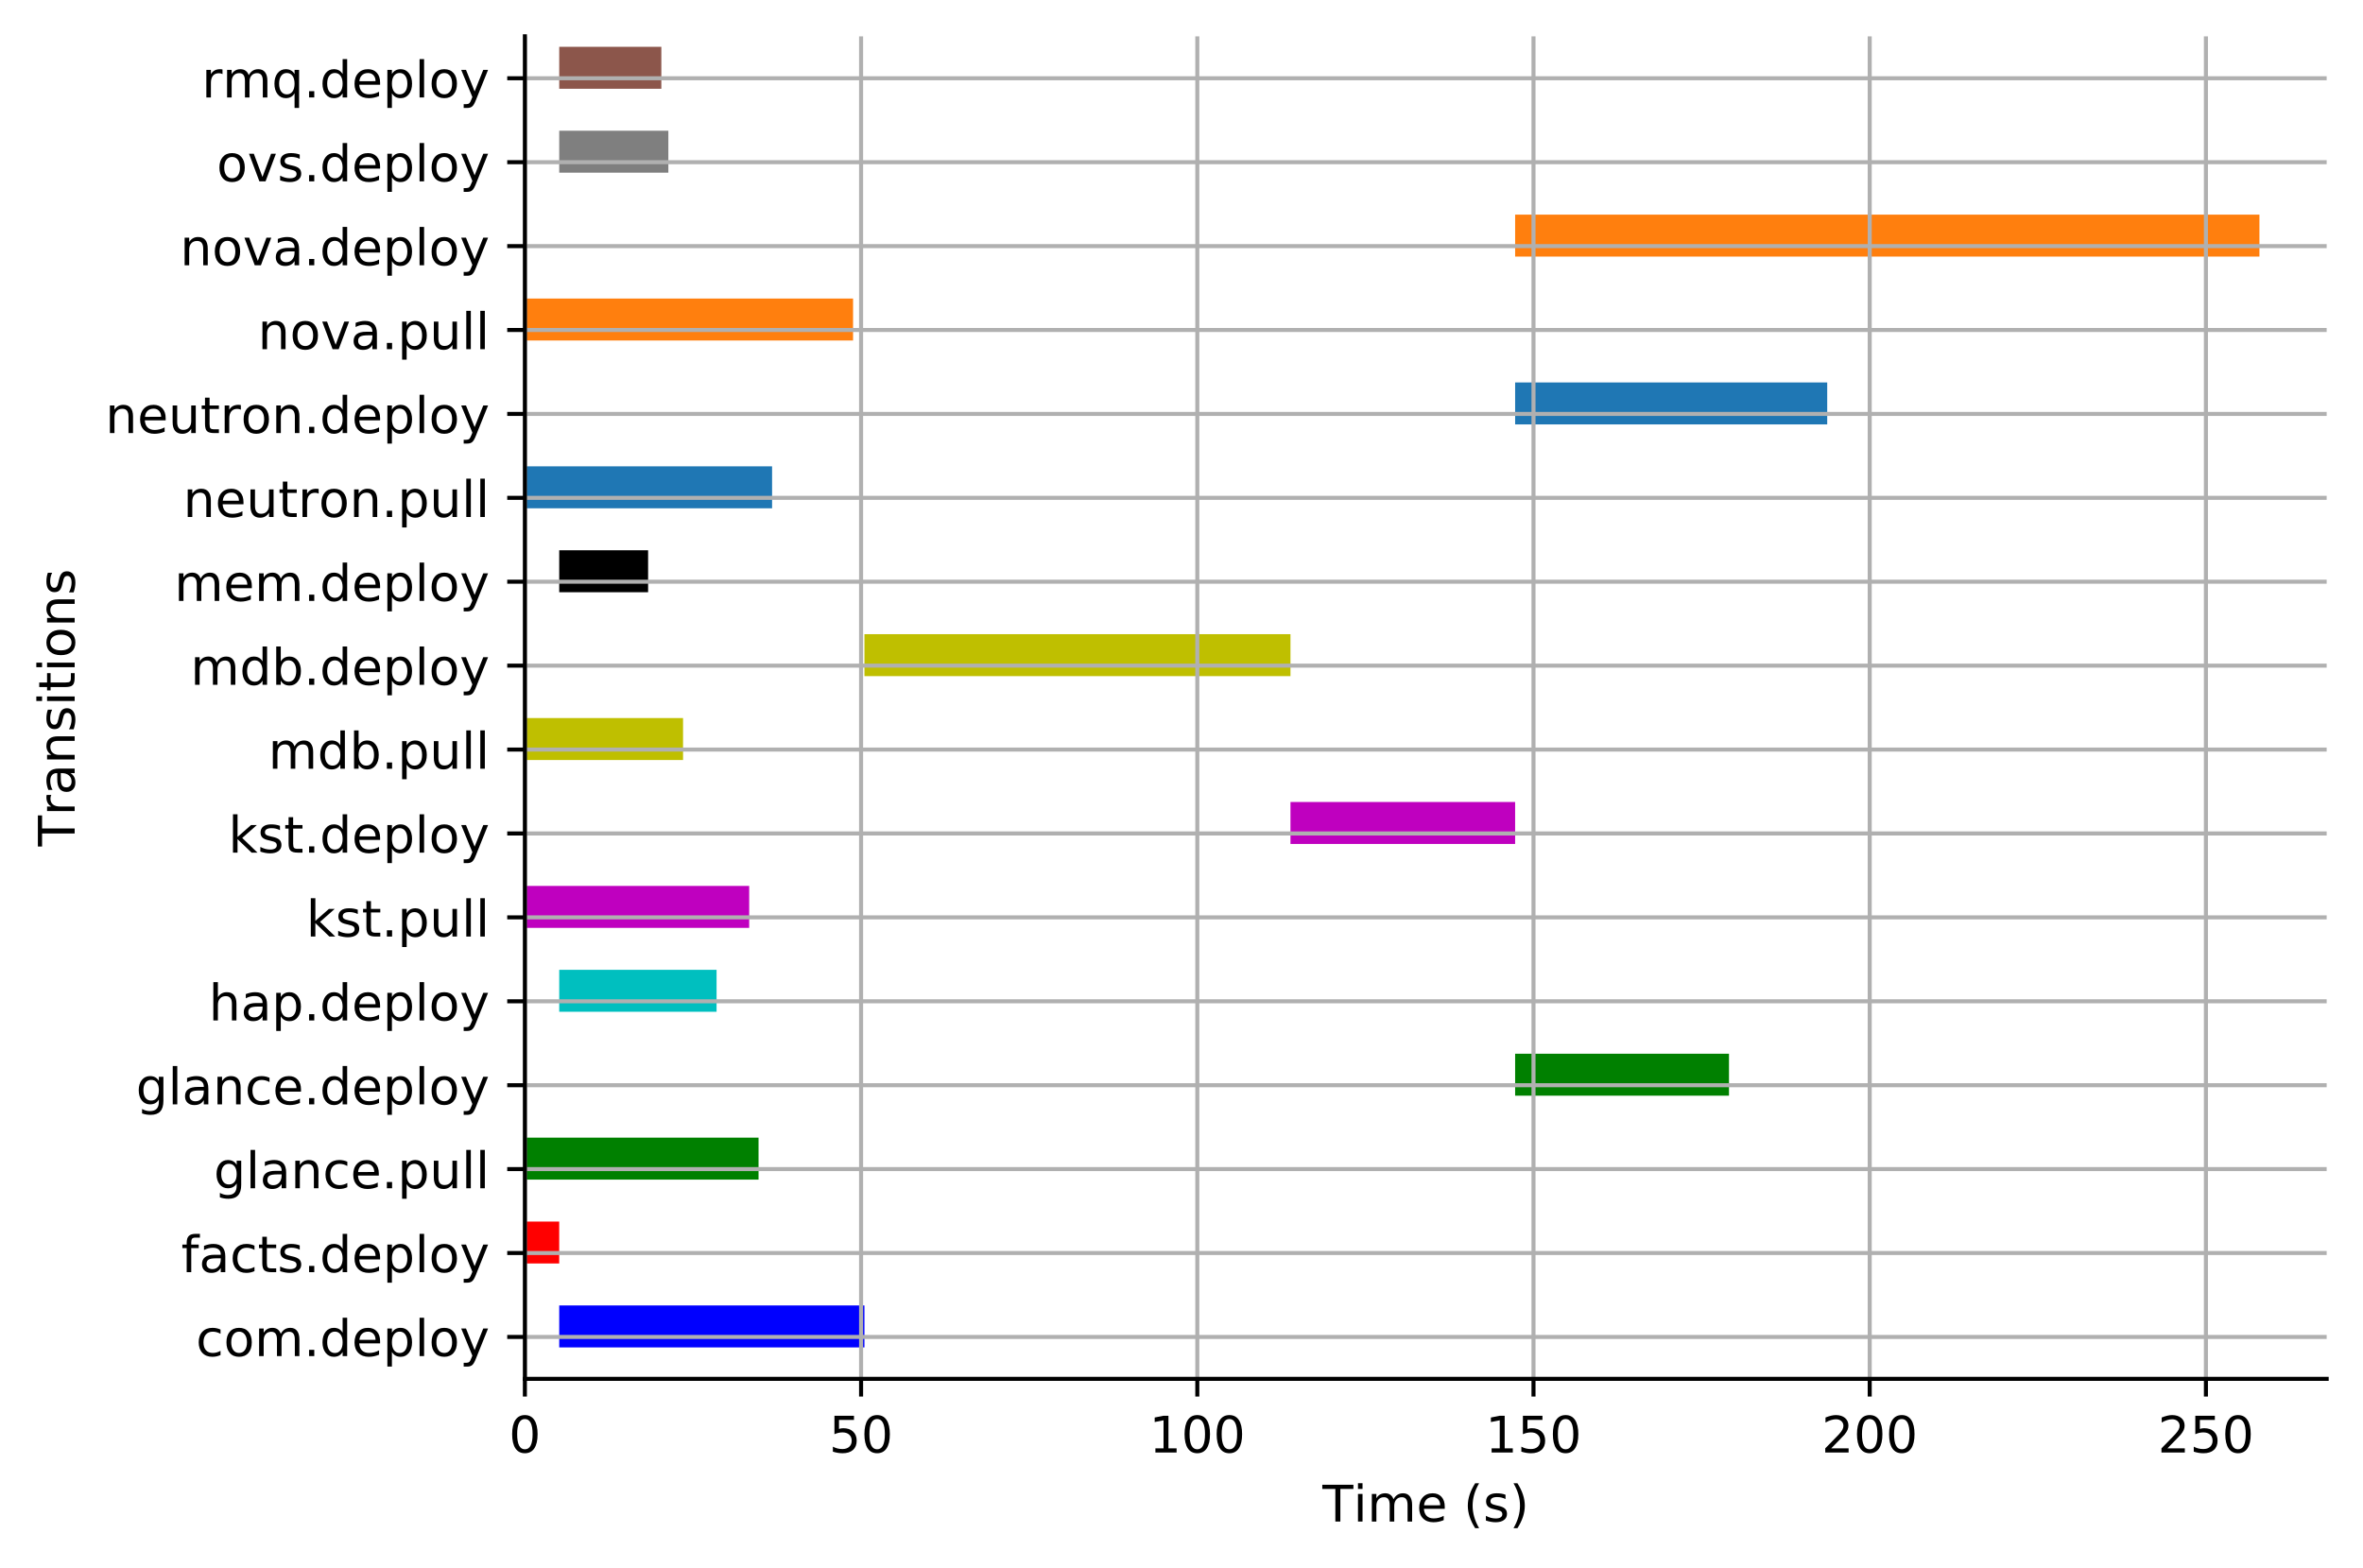 <?xml version="1.0" encoding="utf-8" standalone="no"?>
<!DOCTYPE svg PUBLIC "-//W3C//DTD SVG 1.1//EN"
  "http://www.w3.org/Graphics/SVG/1.1/DTD/svg11.dtd">
<!-- Created with matplotlib (https://matplotlib.org/) -->
<svg height="310.868pt" version="1.1" viewBox="0 0 468.354 310.868" width="468.354pt" xmlns="http://www.w3.org/2000/svg" xmlns:xlink="http://www.w3.org/1999/xlink">
 <defs>
  <style type="text/css">
*{stroke-linecap:butt;stroke-linejoin:round;}
  </style>
 </defs>
 <g id="figure_1">
  <g id="patch_1">
   <path d="M 0 310.868 
L 468.354 310.868 
L 468.354 0 
L 0 0 
z
" style="fill:#ffffff;"/>
  </g>
  <g id="axes_1">
   <g id="patch_2">
    <path d="M 104.034 273.312 
L 461.154 273.312 
L 461.154 7.2 
L 104.034 7.2 
z
" style="fill:#ffffff;"/>
   </g>
   <g id="BrokenBarHCollection_1">
    <path clip-path="url(#p5c148b2456)" d="M 110.841 267.075 
L 110.841 258.759 
L 171.333 258.759 
L 171.333 267.075 
L 110.841 267.075 
z
" style="fill:#0000ff;"/>
   </g>
   <g id="BrokenBarHCollection_2">
    <path clip-path="url(#p5c148b2456)" d="M 104.042 250.443 
L 104.042 242.127 
L 110.836 242.127 
L 110.836 250.443 
L 104.042 250.443 
z
" style="fill:#ff0000;"/>
   </g>
   <g id="BrokenBarHCollection_3">
    <path clip-path="url(#p5c148b2456)" d="M 104.044 233.811 
L 104.044 225.495 
L 150.346 225.495 
L 150.346 233.811 
L 104.044 233.811 
z
" style="fill:#008000;"/>
   </g>
   <g id="BrokenBarHCollection_4">
    <path clip-path="url(#p5c148b2456)" d="M 300.304 217.179 
L 300.304 208.863 
L 342.69 208.863 
L 342.69 217.179 
L 300.304 217.179 
z
" style="fill:#008000;"/>
   </g>
   <g id="BrokenBarHCollection_5">
    <path clip-path="url(#p5c148b2456)" d="M 110.84 200.547 
L 110.84 192.231 
L 142.027 192.231 
L 142.027 200.547 
L 110.84 200.547 
z
" style="fill:#00bfbf;"/>
   </g>
   <g id="BrokenBarHCollection_6">
    <path clip-path="url(#p5c148b2456)" d="M 104.044 183.915 
L 104.044 175.599 
L 148.492 175.599 
L 148.492 183.915 
L 104.044 183.915 
z
" style="fill:#bf00bf;"/>
   </g>
   <g id="BrokenBarHCollection_7">
    <path clip-path="url(#p5c148b2456)" d="M 255.777 167.283 
L 255.777 158.967 
L 300.303 158.967 
L 300.303 167.283 
L 255.777 167.283 
z
" style="fill:#bf00bf;"/>
   </g>
   <g id="BrokenBarHCollection_8">
    <path clip-path="url(#p5c148b2456)" d="M 104.044 150.651 
L 104.044 142.335 
L 135.384 142.335 
L 135.384 150.651 
L 104.044 150.651 
z
" style="fill:#bfbf00;"/>
   </g>
   <g id="BrokenBarHCollection_9">
    <path clip-path="url(#p5c148b2456)" d="M 171.334 134.019 
L 171.334 125.703 
L 255.776 125.703 
L 255.776 134.019 
L 171.334 134.019 
z
" style="fill:#bfbf00;"/>
   </g>
   <g id="BrokenBarHCollection_10">
    <path clip-path="url(#p5c148b2456)" d="M 110.839 117.387 
L 110.839 109.071 
L 128.455 109.071 
L 128.455 117.387 
L 110.839 117.387 
z
"/>
   </g>
   <g id="BrokenBarHCollection_11">
    <path clip-path="url(#p5c148b2456)" d="M 104.044 100.755 
L 104.044 92.439 
L 153.03 92.439 
L 153.03 100.755 
L 104.044 100.755 
z
" style="fill:#1f77b4;"/>
   </g>
   <g id="BrokenBarHCollection_12">
    <path clip-path="url(#p5c148b2456)" d="M 300.304 84.123 
L 300.304 75.807 
L 362.159 75.807 
L 362.159 84.123 
L 300.304 84.123 
z
" style="fill:#1f77b4;"/>
   </g>
   <g id="BrokenBarHCollection_13">
    <path clip-path="url(#p5c148b2456)" d="M 104.044 67.491 
L 104.044 59.175 
L 169.081 59.175 
L 169.081 67.491 
L 104.044 67.491 
z
" style="fill:#ff7f0e;"/>
   </g>
   <g id="BrokenBarHCollection_14">
    <path clip-path="url(#p5c148b2456)" d="M 300.304 50.859 
L 300.304 42.543 
L 447.827 42.543 
L 447.827 50.859 
L 300.304 50.859 
z
" style="fill:#ff7f0e;"/>
   </g>
   <g id="BrokenBarHCollection_15">
    <path clip-path="url(#p5c148b2456)" d="M 110.84 34.227 
L 110.84 25.911 
L 132.471 25.911 
L 132.471 34.227 
L 110.84 34.227 
z
" style="fill:#7f7f7f;"/>
   </g>
   <g id="BrokenBarHCollection_16">
    <path clip-path="url(#p5c148b2456)" d="M 110.841 17.595 
L 110.841 9.279 
L 131.08 9.279 
L 131.08 17.595 
L 110.841 17.595 
z
" style="fill:#8c564b;"/>
   </g>
   <g id="matplotlib.axis_1">
    <g id="xtick_1">
     <g id="line2d_1">
      <path clip-path="url(#p5c148b2456)" d="M 104.034 273.312 
L 104.034 7.2 
" style="fill:none;stroke:#b0b0b0;stroke-linecap:square;stroke-width:0.8;"/>
     </g>
     <g id="line2d_2">
      <defs>
       <path d="M 0 0 
L 0 3.5 
" id="m10bfef77eb" style="stroke:#000000;stroke-width:0.8;"/>
      </defs>
      <g>
       <use style="stroke:#000000;stroke-width:0.8;" x="104.034" xlink:href="#m10bfef77eb" y="273.312"/>
      </g>
     </g>
     <g id="text_1">
      <!-- 0 -->
      <defs>
       <path d="M 31.781 66.406 
Q 24.172 66.406 20.328 58.906 
Q 16.5 51.422 16.5 36.375 
Q 16.5 21.391 20.328 13.891 
Q 24.172 6.391 31.781 6.391 
Q 39.453 6.391 43.281 13.891 
Q 47.125 21.391 47.125 36.375 
Q 47.125 51.422 43.281 58.906 
Q 39.453 66.406 31.781 66.406 
z
M 31.781 74.219 
Q 44.047 74.219 50.516 64.516 
Q 56.984 54.828 56.984 36.375 
Q 56.984 17.969 50.516 8.266 
Q 44.047 -1.422 31.781 -1.422 
Q 19.531 -1.422 13.062 8.266 
Q 6.594 17.969 6.594 36.375 
Q 6.594 54.828 13.062 64.516 
Q 19.531 74.219 31.781 74.219 
z
" id="DejaVuSans-48"/>
      </defs>
      <g transform="translate(100.853 287.91)scale(0.1 -0.1)">
       <use xlink:href="#DejaVuSans-48"/>
      </g>
     </g>
    </g>
    <g id="xtick_2">
     <g id="line2d_3">
      <path clip-path="url(#p5c148b2456)" d="M 170.671 273.312 
L 170.671 7.2 
" style="fill:none;stroke:#b0b0b0;stroke-linecap:square;stroke-width:0.8;"/>
     </g>
     <g id="line2d_4">
      <g>
       <use style="stroke:#000000;stroke-width:0.8;" x="170.671" xlink:href="#m10bfef77eb" y="273.312"/>
      </g>
     </g>
     <g id="text_2">
      <!-- 50 -->
      <defs>
       <path d="M 10.797 72.906 
L 49.516 72.906 
L 49.516 64.594 
L 19.828 64.594 
L 19.828 46.734 
Q 21.969 47.469 24.109 47.828 
Q 26.266 48.188 28.422 48.188 
Q 40.625 48.188 47.75 41.5 
Q 54.891 34.812 54.891 23.391 
Q 54.891 11.625 47.562 5.094 
Q 40.234 -1.422 26.906 -1.422 
Q 22.312 -1.422 17.547 -0.641 
Q 12.797 0.141 7.719 1.703 
L 7.719 11.625 
Q 12.109 9.234 16.797 8.062 
Q 21.484 6.891 26.703 6.891 
Q 35.156 6.891 40.078 11.328 
Q 45.016 15.766 45.016 23.391 
Q 45.016 31 40.078 35.438 
Q 35.156 39.891 26.703 39.891 
Q 22.75 39.891 18.812 39.016 
Q 14.891 38.141 10.797 36.281 
z
" id="DejaVuSans-53"/>
      </defs>
      <g transform="translate(164.309 287.91)scale(0.1 -0.1)">
       <use xlink:href="#DejaVuSans-53"/>
       <use x="63.623" xlink:href="#DejaVuSans-48"/>
      </g>
     </g>
    </g>
    <g id="xtick_3">
     <g id="line2d_5">
      <path clip-path="url(#p5c148b2456)" d="M 237.309 273.312 
L 237.309 7.2 
" style="fill:none;stroke:#b0b0b0;stroke-linecap:square;stroke-width:0.8;"/>
     </g>
     <g id="line2d_6">
      <g>
       <use style="stroke:#000000;stroke-width:0.8;" x="237.309" xlink:href="#m10bfef77eb" y="273.312"/>
      </g>
     </g>
     <g id="text_3">
      <!-- 100 -->
      <defs>
       <path d="M 12.406 8.297 
L 28.516 8.297 
L 28.516 63.922 
L 10.984 60.406 
L 10.984 69.391 
L 28.422 72.906 
L 38.281 72.906 
L 38.281 8.297 
L 54.391 8.297 
L 54.391 0 
L 12.406 0 
z
" id="DejaVuSans-49"/>
      </defs>
      <g transform="translate(227.765 287.91)scale(0.1 -0.1)">
       <use xlink:href="#DejaVuSans-49"/>
       <use x="63.623" xlink:href="#DejaVuSans-48"/>
       <use x="127.246" xlink:href="#DejaVuSans-48"/>
      </g>
     </g>
    </g>
    <g id="xtick_4">
     <g id="line2d_7">
      <path clip-path="url(#p5c148b2456)" d="M 303.946 273.312 
L 303.946 7.2 
" style="fill:none;stroke:#b0b0b0;stroke-linecap:square;stroke-width:0.8;"/>
     </g>
     <g id="line2d_8">
      <g>
       <use style="stroke:#000000;stroke-width:0.8;" x="303.946" xlink:href="#m10bfef77eb" y="273.312"/>
      </g>
     </g>
     <g id="text_4">
      <!-- 150 -->
      <g transform="translate(294.402 287.91)scale(0.1 -0.1)">
       <use xlink:href="#DejaVuSans-49"/>
       <use x="63.623" xlink:href="#DejaVuSans-53"/>
       <use x="127.246" xlink:href="#DejaVuSans-48"/>
      </g>
     </g>
    </g>
    <g id="xtick_5">
     <g id="line2d_9">
      <path clip-path="url(#p5c148b2456)" d="M 370.583 273.312 
L 370.583 7.2 
" style="fill:none;stroke:#b0b0b0;stroke-linecap:square;stroke-width:0.8;"/>
     </g>
     <g id="line2d_10">
      <g>
       <use style="stroke:#000000;stroke-width:0.8;" x="370.583" xlink:href="#m10bfef77eb" y="273.312"/>
      </g>
     </g>
     <g id="text_5">
      <!-- 200 -->
      <defs>
       <path d="M 19.188 8.297 
L 53.609 8.297 
L 53.609 0 
L 7.328 0 
L 7.328 8.297 
Q 12.938 14.109 22.625 23.891 
Q 32.328 33.688 34.812 36.531 
Q 39.547 41.844 41.422 45.531 
Q 43.312 49.219 43.312 52.781 
Q 43.312 58.594 39.234 62.25 
Q 35.156 65.922 28.609 65.922 
Q 23.969 65.922 18.812 64.312 
Q 13.672 62.703 7.812 59.422 
L 7.812 69.391 
Q 13.766 71.781 18.938 73 
Q 24.125 74.219 28.422 74.219 
Q 39.75 74.219 46.484 68.547 
Q 53.219 62.891 53.219 53.422 
Q 53.219 48.922 51.531 44.891 
Q 49.859 40.875 45.406 35.406 
Q 44.188 33.984 37.641 27.219 
Q 31.109 20.453 19.188 8.297 
z
" id="DejaVuSans-50"/>
      </defs>
      <g transform="translate(361.039 287.91)scale(0.1 -0.1)">
       <use xlink:href="#DejaVuSans-50"/>
       <use x="63.623" xlink:href="#DejaVuSans-48"/>
       <use x="127.246" xlink:href="#DejaVuSans-48"/>
      </g>
     </g>
    </g>
    <g id="xtick_6">
     <g id="line2d_11">
      <path clip-path="url(#p5c148b2456)" d="M 437.22 273.312 
L 437.22 7.2 
" style="fill:none;stroke:#b0b0b0;stroke-linecap:square;stroke-width:0.8;"/>
     </g>
     <g id="line2d_12">
      <g>
       <use style="stroke:#000000;stroke-width:0.8;" x="437.22" xlink:href="#m10bfef77eb" y="273.312"/>
      </g>
     </g>
     <g id="text_6">
      <!-- 250 -->
      <g transform="translate(427.676 287.91)scale(0.1 -0.1)">
       <use xlink:href="#DejaVuSans-50"/>
       <use x="63.623" xlink:href="#DejaVuSans-53"/>
       <use x="127.246" xlink:href="#DejaVuSans-48"/>
      </g>
     </g>
    </g>
    <g id="text_7">
     <!-- Time (s) -->
     <defs>
      <path d="M -0.297 72.906 
L 61.375 72.906 
L 61.375 64.594 
L 35.5 64.594 
L 35.5 0 
L 25.594 0 
L 25.594 64.594 
L -0.297 64.594 
z
" id="DejaVuSans-84"/>
      <path d="M 9.422 54.688 
L 18.406 54.688 
L 18.406 0 
L 9.422 0 
z
M 9.422 75.984 
L 18.406 75.984 
L 18.406 64.594 
L 9.422 64.594 
z
" id="DejaVuSans-105"/>
      <path d="M 52 44.188 
Q 55.375 50.25 60.062 53.125 
Q 64.75 56 71.094 56 
Q 79.641 56 84.281 50.016 
Q 88.922 44.047 88.922 33.016 
L 88.922 0 
L 79.891 0 
L 79.891 32.719 
Q 79.891 40.578 77.094 44.375 
Q 74.312 48.188 68.609 48.188 
Q 61.625 48.188 57.562 43.547 
Q 53.516 38.922 53.516 30.906 
L 53.516 0 
L 44.484 0 
L 44.484 32.719 
Q 44.484 40.625 41.703 44.406 
Q 38.922 48.188 33.109 48.188 
Q 26.219 48.188 22.156 43.531 
Q 18.109 38.875 18.109 30.906 
L 18.109 0 
L 9.078 0 
L 9.078 54.688 
L 18.109 54.688 
L 18.109 46.188 
Q 21.188 51.219 25.484 53.609 
Q 29.781 56 35.688 56 
Q 41.656 56 45.828 52.969 
Q 50 49.953 52 44.188 
z
" id="DejaVuSans-109"/>
      <path d="M 56.203 29.594 
L 56.203 25.203 
L 14.891 25.203 
Q 15.484 15.922 20.484 11.062 
Q 25.484 6.203 34.422 6.203 
Q 39.594 6.203 44.453 7.469 
Q 49.312 8.734 54.109 11.281 
L 54.109 2.781 
Q 49.266 0.734 44.188 -0.344 
Q 39.109 -1.422 33.891 -1.422 
Q 20.797 -1.422 13.156 6.188 
Q 5.516 13.812 5.516 26.812 
Q 5.516 40.234 12.766 48.109 
Q 20.016 56 32.328 56 
Q 43.359 56 49.781 48.891 
Q 56.203 41.797 56.203 29.594 
z
M 47.219 32.234 
Q 47.125 39.594 43.094 43.984 
Q 39.062 48.391 32.422 48.391 
Q 24.906 48.391 20.391 44.141 
Q 15.875 39.891 15.188 32.172 
z
" id="DejaVuSans-101"/>
      <path id="DejaVuSans-32"/>
      <path d="M 31 75.875 
Q 24.469 64.656 21.281 53.656 
Q 18.109 42.672 18.109 31.391 
Q 18.109 20.125 21.312 9.062 
Q 24.516 -2 31 -13.188 
L 23.188 -13.188 
Q 15.875 -1.703 12.234 9.375 
Q 8.594 20.453 8.594 31.391 
Q 8.594 42.281 12.203 53.312 
Q 15.828 64.359 23.188 75.875 
z
" id="DejaVuSans-40"/>
      <path d="M 44.281 53.078 
L 44.281 44.578 
Q 40.484 46.531 36.375 47.5 
Q 32.281 48.484 27.875 48.484 
Q 21.188 48.484 17.844 46.438 
Q 14.5 44.391 14.5 40.281 
Q 14.5 37.156 16.891 35.375 
Q 19.281 33.594 26.516 31.984 
L 29.594 31.297 
Q 39.156 29.25 43.188 25.516 
Q 47.219 21.781 47.219 15.094 
Q 47.219 7.469 41.188 3.016 
Q 35.156 -1.422 24.609 -1.422 
Q 20.219 -1.422 15.453 -0.562 
Q 10.688 0.297 5.422 2 
L 5.422 11.281 
Q 10.406 8.688 15.234 7.391 
Q 20.062 6.109 24.812 6.109 
Q 31.156 6.109 34.562 8.281 
Q 37.984 10.453 37.984 14.406 
Q 37.984 18.062 35.516 20.016 
Q 33.062 21.969 24.703 23.781 
L 21.578 24.516 
Q 13.234 26.266 9.516 29.906 
Q 5.812 33.547 5.812 39.891 
Q 5.812 47.609 11.281 51.797 
Q 16.75 56 26.812 56 
Q 31.781 56 36.172 55.266 
Q 40.578 54.547 44.281 53.078 
z
" id="DejaVuSans-115"/>
      <path d="M 8.016 75.875 
L 15.828 75.875 
Q 23.141 64.359 26.781 53.312 
Q 30.422 42.281 30.422 31.391 
Q 30.422 20.453 26.781 9.375 
Q 23.141 -1.703 15.828 -13.188 
L 8.016 -13.188 
Q 14.5 -2 17.703 9.062 
Q 20.906 20.125 20.906 31.391 
Q 20.906 42.672 17.703 53.656 
Q 14.5 64.656 8.016 75.875 
z
" id="DejaVuSans-41"/>
     </defs>
     <g transform="translate(262.112 301.589)scale(0.1 -0.1)">
      <use xlink:href="#DejaVuSans-84"/>
      <use x="61.037" xlink:href="#DejaVuSans-105"/>
      <use x="88.82" xlink:href="#DejaVuSans-109"/>
      <use x="186.232" xlink:href="#DejaVuSans-101"/>
      <use x="247.756" xlink:href="#DejaVuSans-32"/>
      <use x="279.543" xlink:href="#DejaVuSans-40"/>
      <use x="318.557" xlink:href="#DejaVuSans-115"/>
      <use x="370.656" xlink:href="#DejaVuSans-41"/>
     </g>
    </g>
   </g>
   <g id="matplotlib.axis_2">
    <g id="ytick_1">
     <g id="line2d_13">
      <path clip-path="url(#p5c148b2456)" d="M 104.034 264.996 
L 461.154 264.996 
" style="fill:none;stroke:#b0b0b0;stroke-linecap:square;stroke-width:0.8;"/>
     </g>
     <g id="line2d_14">
      <defs>
       <path d="M 0 0 
L -3.5 0 
" id="mf6d587e16b" style="stroke:#000000;stroke-width:0.8;"/>
      </defs>
      <g>
       <use style="stroke:#000000;stroke-width:0.8;" x="104.034" xlink:href="#mf6d587e16b" y="264.996"/>
      </g>
     </g>
     <g id="text_8">
      <!-- com.deploy -->
      <defs>
       <path d="M 48.781 52.594 
L 48.781 44.188 
Q 44.969 46.297 41.141 47.344 
Q 37.312 48.391 33.406 48.391 
Q 24.656 48.391 19.812 42.844 
Q 14.984 37.312 14.984 27.297 
Q 14.984 17.281 19.812 11.734 
Q 24.656 6.203 33.406 6.203 
Q 37.312 6.203 41.141 7.25 
Q 44.969 8.297 48.781 10.406 
L 48.781 2.094 
Q 45.016 0.344 40.984 -0.531 
Q 36.969 -1.422 32.422 -1.422 
Q 20.062 -1.422 12.781 6.344 
Q 5.516 14.109 5.516 27.297 
Q 5.516 40.672 12.859 48.328 
Q 20.219 56 33.016 56 
Q 37.156 56 41.109 55.141 
Q 45.062 54.297 48.781 52.594 
z
" id="DejaVuSans-99"/>
       <path d="M 30.609 48.391 
Q 23.391 48.391 19.188 42.75 
Q 14.984 37.109 14.984 27.297 
Q 14.984 17.484 19.156 11.844 
Q 23.344 6.203 30.609 6.203 
Q 37.797 6.203 41.984 11.859 
Q 46.188 17.531 46.188 27.297 
Q 46.188 37.016 41.984 42.703 
Q 37.797 48.391 30.609 48.391 
z
M 30.609 56 
Q 42.328 56 49.016 48.375 
Q 55.719 40.766 55.719 27.297 
Q 55.719 13.875 49.016 6.219 
Q 42.328 -1.422 30.609 -1.422 
Q 18.844 -1.422 12.172 6.219 
Q 5.516 13.875 5.516 27.297 
Q 5.516 40.766 12.172 48.375 
Q 18.844 56 30.609 56 
z
" id="DejaVuSans-111"/>
       <path d="M 10.688 12.406 
L 21 12.406 
L 21 0 
L 10.688 0 
z
" id="DejaVuSans-46"/>
       <path d="M 45.406 46.391 
L 45.406 75.984 
L 54.391 75.984 
L 54.391 0 
L 45.406 0 
L 45.406 8.203 
Q 42.578 3.328 38.25 0.953 
Q 33.938 -1.422 27.875 -1.422 
Q 17.969 -1.422 11.734 6.484 
Q 5.516 14.406 5.516 27.297 
Q 5.516 40.188 11.734 48.094 
Q 17.969 56 27.875 56 
Q 33.938 56 38.25 53.625 
Q 42.578 51.266 45.406 46.391 
z
M 14.797 27.297 
Q 14.797 17.391 18.875 11.75 
Q 22.953 6.109 30.078 6.109 
Q 37.203 6.109 41.297 11.75 
Q 45.406 17.391 45.406 27.297 
Q 45.406 37.203 41.297 42.844 
Q 37.203 48.484 30.078 48.484 
Q 22.953 48.484 18.875 42.844 
Q 14.797 37.203 14.797 27.297 
z
" id="DejaVuSans-100"/>
       <path d="M 18.109 8.203 
L 18.109 -20.797 
L 9.078 -20.797 
L 9.078 54.688 
L 18.109 54.688 
L 18.109 46.391 
Q 20.953 51.266 25.266 53.625 
Q 29.594 56 35.594 56 
Q 45.562 56 51.781 48.094 
Q 58.016 40.188 58.016 27.297 
Q 58.016 14.406 51.781 6.484 
Q 45.562 -1.422 35.594 -1.422 
Q 29.594 -1.422 25.266 0.953 
Q 20.953 3.328 18.109 8.203 
z
M 48.688 27.297 
Q 48.688 37.203 44.609 42.844 
Q 40.531 48.484 33.406 48.484 
Q 26.266 48.484 22.188 42.844 
Q 18.109 37.203 18.109 27.297 
Q 18.109 17.391 22.188 11.75 
Q 26.266 6.109 33.406 6.109 
Q 40.531 6.109 44.609 11.75 
Q 48.688 17.391 48.688 27.297 
z
" id="DejaVuSans-112"/>
       <path d="M 9.422 75.984 
L 18.406 75.984 
L 18.406 0 
L 9.422 0 
z
" id="DejaVuSans-108"/>
       <path d="M 32.172 -5.078 
Q 28.375 -14.844 24.75 -17.812 
Q 21.141 -20.797 15.094 -20.797 
L 7.906 -20.797 
L 7.906 -13.281 
L 13.188 -13.281 
Q 16.891 -13.281 18.938 -11.516 
Q 21 -9.766 23.484 -3.219 
L 25.094 0.875 
L 2.984 54.688 
L 12.5 54.688 
L 29.594 11.922 
L 46.688 54.688 
L 56.203 54.688 
z
" id="DejaVuSans-121"/>
      </defs>
      <g transform="translate(38.833 268.795)scale(0.1 -0.1)">
       <use xlink:href="#DejaVuSans-99"/>
       <use x="54.98" xlink:href="#DejaVuSans-111"/>
       <use x="116.162" xlink:href="#DejaVuSans-109"/>
       <use x="213.574" xlink:href="#DejaVuSans-46"/>
       <use x="245.361" xlink:href="#DejaVuSans-100"/>
       <use x="308.838" xlink:href="#DejaVuSans-101"/>
       <use x="370.361" xlink:href="#DejaVuSans-112"/>
       <use x="433.838" xlink:href="#DejaVuSans-108"/>
       <use x="461.621" xlink:href="#DejaVuSans-111"/>
       <use x="522.803" xlink:href="#DejaVuSans-121"/>
      </g>
     </g>
    </g>
    <g id="ytick_2">
     <g id="line2d_15">
      <path clip-path="url(#p5c148b2456)" d="M 104.034 248.364 
L 461.154 248.364 
" style="fill:none;stroke:#b0b0b0;stroke-linecap:square;stroke-width:0.8;"/>
     </g>
     <g id="line2d_16">
      <g>
       <use style="stroke:#000000;stroke-width:0.8;" x="104.034" xlink:href="#mf6d587e16b" y="248.364"/>
      </g>
     </g>
     <g id="text_9">
      <!-- facts.deploy -->
      <defs>
       <path d="M 37.109 75.984 
L 37.109 68.5 
L 28.516 68.5 
Q 23.688 68.5 21.797 66.547 
Q 19.922 64.594 19.922 59.516 
L 19.922 54.688 
L 34.719 54.688 
L 34.719 47.703 
L 19.922 47.703 
L 19.922 0 
L 10.891 0 
L 10.891 47.703 
L 2.297 47.703 
L 2.297 54.688 
L 10.891 54.688 
L 10.891 58.5 
Q 10.891 67.625 15.141 71.797 
Q 19.391 75.984 28.609 75.984 
z
" id="DejaVuSans-102"/>
       <path d="M 34.281 27.484 
Q 23.391 27.484 19.188 25 
Q 14.984 22.516 14.984 16.5 
Q 14.984 11.719 18.141 8.906 
Q 21.297 6.109 26.703 6.109 
Q 34.188 6.109 38.703 11.406 
Q 43.219 16.703 43.219 25.484 
L 43.219 27.484 
z
M 52.203 31.203 
L 52.203 0 
L 43.219 0 
L 43.219 8.297 
Q 40.141 3.328 35.547 0.953 
Q 30.953 -1.422 24.312 -1.422 
Q 15.922 -1.422 10.953 3.297 
Q 6 8.016 6 15.922 
Q 6 25.141 12.172 29.828 
Q 18.359 34.516 30.609 34.516 
L 43.219 34.516 
L 43.219 35.406 
Q 43.219 41.609 39.141 45 
Q 35.062 48.391 27.688 48.391 
Q 23 48.391 18.547 47.266 
Q 14.109 46.141 10.016 43.891 
L 10.016 52.203 
Q 14.938 54.109 19.578 55.047 
Q 24.219 56 28.609 56 
Q 40.484 56 46.344 49.844 
Q 52.203 43.703 52.203 31.203 
z
" id="DejaVuSans-97"/>
       <path d="M 18.312 70.219 
L 18.312 54.688 
L 36.812 54.688 
L 36.812 47.703 
L 18.312 47.703 
L 18.312 18.016 
Q 18.312 11.328 20.141 9.422 
Q 21.969 7.516 27.594 7.516 
L 36.812 7.516 
L 36.812 0 
L 27.594 0 
Q 17.188 0 13.234 3.875 
Q 9.281 7.766 9.281 18.016 
L 9.281 47.703 
L 2.688 47.703 
L 2.688 54.688 
L 9.281 54.688 
L 9.281 70.219 
z
" id="DejaVuSans-116"/>
      </defs>
      <g transform="translate(35.914 252.163)scale(0.1 -0.1)">
       <use xlink:href="#DejaVuSans-102"/>
       <use x="35.205" xlink:href="#DejaVuSans-97"/>
       <use x="96.484" xlink:href="#DejaVuSans-99"/>
       <use x="151.465" xlink:href="#DejaVuSans-116"/>
       <use x="190.674" xlink:href="#DejaVuSans-115"/>
       <use x="242.773" xlink:href="#DejaVuSans-46"/>
       <use x="274.561" xlink:href="#DejaVuSans-100"/>
       <use x="338.037" xlink:href="#DejaVuSans-101"/>
       <use x="399.561" xlink:href="#DejaVuSans-112"/>
       <use x="463.037" xlink:href="#DejaVuSans-108"/>
       <use x="490.82" xlink:href="#DejaVuSans-111"/>
       <use x="552.002" xlink:href="#DejaVuSans-121"/>
      </g>
     </g>
    </g>
    <g id="ytick_3">
     <g id="line2d_17">
      <path clip-path="url(#p5c148b2456)" d="M 104.034 231.732 
L 461.154 231.732 
" style="fill:none;stroke:#b0b0b0;stroke-linecap:square;stroke-width:0.8;"/>
     </g>
     <g id="line2d_18">
      <g>
       <use style="stroke:#000000;stroke-width:0.8;" x="104.034" xlink:href="#mf6d587e16b" y="231.732"/>
      </g>
     </g>
     <g id="text_10">
      <!-- glance.pull -->
      <defs>
       <path d="M 45.406 27.984 
Q 45.406 37.75 41.375 43.109 
Q 37.359 48.484 30.078 48.484 
Q 22.859 48.484 18.828 43.109 
Q 14.797 37.75 14.797 27.984 
Q 14.797 18.266 18.828 12.891 
Q 22.859 7.516 30.078 7.516 
Q 37.359 7.516 41.375 12.891 
Q 45.406 18.266 45.406 27.984 
z
M 54.391 6.781 
Q 54.391 -7.172 48.188 -13.984 
Q 42 -20.797 29.203 -20.797 
Q 24.469 -20.797 20.266 -20.094 
Q 16.062 -19.391 12.109 -17.922 
L 12.109 -9.188 
Q 16.062 -11.328 19.922 -12.344 
Q 23.781 -13.375 27.781 -13.375 
Q 36.625 -13.375 41.016 -8.766 
Q 45.406 -4.156 45.406 5.172 
L 45.406 9.625 
Q 42.625 4.781 38.281 2.391 
Q 33.938 0 27.875 0 
Q 17.828 0 11.672 7.656 
Q 5.516 15.328 5.516 27.984 
Q 5.516 40.672 11.672 48.328 
Q 17.828 56 27.875 56 
Q 33.938 56 38.281 53.609 
Q 42.625 51.219 45.406 46.391 
L 45.406 54.688 
L 54.391 54.688 
z
" id="DejaVuSans-103"/>
       <path d="M 54.891 33.016 
L 54.891 0 
L 45.906 0 
L 45.906 32.719 
Q 45.906 40.484 42.875 44.328 
Q 39.844 48.188 33.797 48.188 
Q 26.516 48.188 22.312 43.547 
Q 18.109 38.922 18.109 30.906 
L 18.109 0 
L 9.078 0 
L 9.078 54.688 
L 18.109 54.688 
L 18.109 46.188 
Q 21.344 51.125 25.703 53.562 
Q 30.078 56 35.797 56 
Q 45.219 56 50.047 50.172 
Q 54.891 44.344 54.891 33.016 
z
" id="DejaVuSans-110"/>
       <path d="M 8.5 21.578 
L 8.5 54.688 
L 17.484 54.688 
L 17.484 21.922 
Q 17.484 14.156 20.5 10.266 
Q 23.531 6.391 29.594 6.391 
Q 36.859 6.391 41.078 11.031 
Q 45.312 15.672 45.312 23.688 
L 45.312 54.688 
L 54.297 54.688 
L 54.297 0 
L 45.312 0 
L 45.312 8.406 
Q 42.047 3.422 37.719 1 
Q 33.406 -1.422 27.688 -1.422 
Q 18.266 -1.422 13.375 4.438 
Q 8.5 10.297 8.5 21.578 
z
M 31.109 56 
z
" id="DejaVuSans-117"/>
      </defs>
      <g transform="translate(42.37 235.531)scale(0.1 -0.1)">
       <use xlink:href="#DejaVuSans-103"/>
       <use x="63.477" xlink:href="#DejaVuSans-108"/>
       <use x="91.26" xlink:href="#DejaVuSans-97"/>
       <use x="152.539" xlink:href="#DejaVuSans-110"/>
       <use x="215.918" xlink:href="#DejaVuSans-99"/>
       <use x="270.898" xlink:href="#DejaVuSans-101"/>
       <use x="332.422" xlink:href="#DejaVuSans-46"/>
       <use x="364.209" xlink:href="#DejaVuSans-112"/>
       <use x="427.686" xlink:href="#DejaVuSans-117"/>
       <use x="491.064" xlink:href="#DejaVuSans-108"/>
       <use x="518.848" xlink:href="#DejaVuSans-108"/>
      </g>
     </g>
    </g>
    <g id="ytick_4">
     <g id="line2d_19">
      <path clip-path="url(#p5c148b2456)" d="M 104.034 215.1 
L 461.154 215.1 
" style="fill:none;stroke:#b0b0b0;stroke-linecap:square;stroke-width:0.8;"/>
     </g>
     <g id="line2d_20">
      <g>
       <use style="stroke:#000000;stroke-width:0.8;" x="104.034" xlink:href="#mf6d587e16b" y="215.1"/>
      </g>
     </g>
     <g id="text_11">
      <!-- glance.deploy -->
      <g transform="translate(26.947 218.899)scale(0.1 -0.1)">
       <use xlink:href="#DejaVuSans-103"/>
       <use x="63.477" xlink:href="#DejaVuSans-108"/>
       <use x="91.26" xlink:href="#DejaVuSans-97"/>
       <use x="152.539" xlink:href="#DejaVuSans-110"/>
       <use x="215.918" xlink:href="#DejaVuSans-99"/>
       <use x="270.898" xlink:href="#DejaVuSans-101"/>
       <use x="332.422" xlink:href="#DejaVuSans-46"/>
       <use x="364.209" xlink:href="#DejaVuSans-100"/>
       <use x="427.686" xlink:href="#DejaVuSans-101"/>
       <use x="489.209" xlink:href="#DejaVuSans-112"/>
       <use x="552.686" xlink:href="#DejaVuSans-108"/>
       <use x="580.469" xlink:href="#DejaVuSans-111"/>
       <use x="641.65" xlink:href="#DejaVuSans-121"/>
      </g>
     </g>
    </g>
    <g id="ytick_5">
     <g id="line2d_21">
      <path clip-path="url(#p5c148b2456)" d="M 104.034 198.468 
L 461.154 198.468 
" style="fill:none;stroke:#b0b0b0;stroke-linecap:square;stroke-width:0.8;"/>
     </g>
     <g id="line2d_22">
      <g>
       <use style="stroke:#000000;stroke-width:0.8;" x="104.034" xlink:href="#mf6d587e16b" y="198.468"/>
      </g>
     </g>
     <g id="text_12">
      <!-- hap.deploy -->
      <defs>
       <path d="M 54.891 33.016 
L 54.891 0 
L 45.906 0 
L 45.906 32.719 
Q 45.906 40.484 42.875 44.328 
Q 39.844 48.188 33.797 48.188 
Q 26.516 48.188 22.312 43.547 
Q 18.109 38.922 18.109 30.906 
L 18.109 0 
L 9.078 0 
L 9.078 75.984 
L 18.109 75.984 
L 18.109 46.188 
Q 21.344 51.125 25.703 53.562 
Q 30.078 56 35.797 56 
Q 45.219 56 50.047 50.172 
Q 54.891 44.344 54.891 33.016 
z
" id="DejaVuSans-104"/>
      </defs>
      <g transform="translate(41.377 202.267)scale(0.1 -0.1)">
       <use xlink:href="#DejaVuSans-104"/>
       <use x="63.379" xlink:href="#DejaVuSans-97"/>
       <use x="124.658" xlink:href="#DejaVuSans-112"/>
       <use x="188.135" xlink:href="#DejaVuSans-46"/>
       <use x="219.922" xlink:href="#DejaVuSans-100"/>
       <use x="283.398" xlink:href="#DejaVuSans-101"/>
       <use x="344.922" xlink:href="#DejaVuSans-112"/>
       <use x="408.398" xlink:href="#DejaVuSans-108"/>
       <use x="436.182" xlink:href="#DejaVuSans-111"/>
       <use x="497.363" xlink:href="#DejaVuSans-121"/>
      </g>
     </g>
    </g>
    <g id="ytick_6">
     <g id="line2d_23">
      <path clip-path="url(#p5c148b2456)" d="M 104.034 181.836 
L 461.154 181.836 
" style="fill:none;stroke:#b0b0b0;stroke-linecap:square;stroke-width:0.8;"/>
     </g>
     <g id="line2d_24">
      <g>
       <use style="stroke:#000000;stroke-width:0.8;" x="104.034" xlink:href="#mf6d587e16b" y="181.836"/>
      </g>
     </g>
     <g id="text_13">
      <!-- kst.pull -->
      <defs>
       <path d="M 9.078 75.984 
L 18.109 75.984 
L 18.109 31.109 
L 44.922 54.688 
L 56.391 54.688 
L 27.391 29.109 
L 57.625 0 
L 45.906 0 
L 18.109 26.703 
L 18.109 0 
L 9.078 0 
z
" id="DejaVuSans-107"/>
      </defs>
      <g transform="translate(60.694 185.635)scale(0.1 -0.1)">
       <use xlink:href="#DejaVuSans-107"/>
       <use x="57.91" xlink:href="#DejaVuSans-115"/>
       <use x="110.01" xlink:href="#DejaVuSans-116"/>
       <use x="149.219" xlink:href="#DejaVuSans-46"/>
       <use x="181.006" xlink:href="#DejaVuSans-112"/>
       <use x="244.482" xlink:href="#DejaVuSans-117"/>
       <use x="307.861" xlink:href="#DejaVuSans-108"/>
       <use x="335.645" xlink:href="#DejaVuSans-108"/>
      </g>
     </g>
    </g>
    <g id="ytick_7">
     <g id="line2d_25">
      <path clip-path="url(#p5c148b2456)" d="M 104.034 165.204 
L 461.154 165.204 
" style="fill:none;stroke:#b0b0b0;stroke-linecap:square;stroke-width:0.8;"/>
     </g>
     <g id="line2d_26">
      <g>
       <use style="stroke:#000000;stroke-width:0.8;" x="104.034" xlink:href="#mf6d587e16b" y="165.204"/>
      </g>
     </g>
     <g id="text_14">
      <!-- kst.deploy -->
      <g transform="translate(45.27 169.003)scale(0.1 -0.1)">
       <use xlink:href="#DejaVuSans-107"/>
       <use x="57.91" xlink:href="#DejaVuSans-115"/>
       <use x="110.01" xlink:href="#DejaVuSans-116"/>
       <use x="149.219" xlink:href="#DejaVuSans-46"/>
       <use x="181.006" xlink:href="#DejaVuSans-100"/>
       <use x="244.482" xlink:href="#DejaVuSans-101"/>
       <use x="306.006" xlink:href="#DejaVuSans-112"/>
       <use x="369.482" xlink:href="#DejaVuSans-108"/>
       <use x="397.266" xlink:href="#DejaVuSans-111"/>
       <use x="458.447" xlink:href="#DejaVuSans-121"/>
      </g>
     </g>
    </g>
    <g id="ytick_8">
     <g id="line2d_27">
      <path clip-path="url(#p5c148b2456)" d="M 104.034 148.572 
L 461.154 148.572 
" style="fill:none;stroke:#b0b0b0;stroke-linecap:square;stroke-width:0.8;"/>
     </g>
     <g id="line2d_28">
      <g>
       <use style="stroke:#000000;stroke-width:0.8;" x="104.034" xlink:href="#mf6d587e16b" y="148.572"/>
      </g>
     </g>
     <g id="text_15">
      <!-- mdb.pull -->
      <defs>
       <path d="M 48.688 27.297 
Q 48.688 37.203 44.609 42.844 
Q 40.531 48.484 33.406 48.484 
Q 26.266 48.484 22.188 42.844 
Q 18.109 37.203 18.109 27.297 
Q 18.109 17.391 22.188 11.75 
Q 26.266 6.109 33.406 6.109 
Q 40.531 6.109 44.609 11.75 
Q 48.688 17.391 48.688 27.297 
z
M 18.109 46.391 
Q 20.953 51.266 25.266 53.625 
Q 29.594 56 35.594 56 
Q 45.562 56 51.781 48.094 
Q 58.016 40.188 58.016 27.297 
Q 58.016 14.406 51.781 6.484 
Q 45.562 -1.422 35.594 -1.422 
Q 29.594 -1.422 25.266 0.953 
Q 20.953 3.328 18.109 8.203 
L 18.109 0 
L 9.078 0 
L 9.078 75.984 
L 18.109 75.984 
z
" id="DejaVuSans-98"/>
      </defs>
      <g transform="translate(53.177 152.371)scale(0.1 -0.1)">
       <use xlink:href="#DejaVuSans-109"/>
       <use x="97.412" xlink:href="#DejaVuSans-100"/>
       <use x="160.889" xlink:href="#DejaVuSans-98"/>
       <use x="224.365" xlink:href="#DejaVuSans-46"/>
       <use x="256.152" xlink:href="#DejaVuSans-112"/>
       <use x="319.629" xlink:href="#DejaVuSans-117"/>
       <use x="383.008" xlink:href="#DejaVuSans-108"/>
       <use x="410.791" xlink:href="#DejaVuSans-108"/>
      </g>
     </g>
    </g>
    <g id="ytick_9">
     <g id="line2d_29">
      <path clip-path="url(#p5c148b2456)" d="M 104.034 131.94 
L 461.154 131.94 
" style="fill:none;stroke:#b0b0b0;stroke-linecap:square;stroke-width:0.8;"/>
     </g>
     <g id="line2d_30">
      <g>
       <use style="stroke:#000000;stroke-width:0.8;" x="104.034" xlink:href="#mf6d587e16b" y="131.94"/>
      </g>
     </g>
     <g id="text_16">
      <!-- mdb.deploy -->
      <g transform="translate(37.753 135.739)scale(0.1 -0.1)">
       <use xlink:href="#DejaVuSans-109"/>
       <use x="97.412" xlink:href="#DejaVuSans-100"/>
       <use x="160.889" xlink:href="#DejaVuSans-98"/>
       <use x="224.365" xlink:href="#DejaVuSans-46"/>
       <use x="256.152" xlink:href="#DejaVuSans-100"/>
       <use x="319.629" xlink:href="#DejaVuSans-101"/>
       <use x="381.152" xlink:href="#DejaVuSans-112"/>
       <use x="444.629" xlink:href="#DejaVuSans-108"/>
       <use x="472.412" xlink:href="#DejaVuSans-111"/>
       <use x="533.594" xlink:href="#DejaVuSans-121"/>
      </g>
     </g>
    </g>
    <g id="ytick_10">
     <g id="line2d_31">
      <path clip-path="url(#p5c148b2456)" d="M 104.034 115.308 
L 461.154 115.308 
" style="fill:none;stroke:#b0b0b0;stroke-linecap:square;stroke-width:0.8;"/>
     </g>
     <g id="line2d_32">
      <g>
       <use style="stroke:#000000;stroke-width:0.8;" x="104.034" xlink:href="#mf6d587e16b" y="115.308"/>
      </g>
     </g>
     <g id="text_17">
      <!-- mem.deploy -->
      <g transform="translate(34.556 119.107)scale(0.1 -0.1)">
       <use xlink:href="#DejaVuSans-109"/>
       <use x="97.412" xlink:href="#DejaVuSans-101"/>
       <use x="158.936" xlink:href="#DejaVuSans-109"/>
       <use x="256.348" xlink:href="#DejaVuSans-46"/>
       <use x="288.135" xlink:href="#DejaVuSans-100"/>
       <use x="351.611" xlink:href="#DejaVuSans-101"/>
       <use x="413.135" xlink:href="#DejaVuSans-112"/>
       <use x="476.611" xlink:href="#DejaVuSans-108"/>
       <use x="504.395" xlink:href="#DejaVuSans-111"/>
       <use x="565.576" xlink:href="#DejaVuSans-121"/>
      </g>
     </g>
    </g>
    <g id="ytick_11">
     <g id="line2d_33">
      <path clip-path="url(#p5c148b2456)" d="M 104.034 98.676 
L 461.154 98.676 
" style="fill:none;stroke:#b0b0b0;stroke-linecap:square;stroke-width:0.8;"/>
     </g>
     <g id="line2d_34">
      <g>
       <use style="stroke:#000000;stroke-width:0.8;" x="104.034" xlink:href="#mf6d587e16b" y="98.676"/>
      </g>
     </g>
     <g id="text_18">
      <!-- neutron.pull -->
      <defs>
       <path d="M 41.109 46.297 
Q 39.594 47.172 37.812 47.578 
Q 36.031 48 33.891 48 
Q 26.266 48 22.188 43.047 
Q 18.109 38.094 18.109 28.812 
L 18.109 0 
L 9.078 0 
L 9.078 54.688 
L 18.109 54.688 
L 18.109 46.188 
Q 20.953 51.172 25.484 53.578 
Q 30.031 56 36.531 56 
Q 37.453 56 38.578 55.875 
Q 39.703 55.766 41.062 55.516 
z
" id="DejaVuSans-114"/>
      </defs>
      <g transform="translate(36.302 102.475)scale(0.1 -0.1)">
       <use xlink:href="#DejaVuSans-110"/>
       <use x="63.379" xlink:href="#DejaVuSans-101"/>
       <use x="124.902" xlink:href="#DejaVuSans-117"/>
       <use x="188.281" xlink:href="#DejaVuSans-116"/>
       <use x="227.49" xlink:href="#DejaVuSans-114"/>
       <use x="268.572" xlink:href="#DejaVuSans-111"/>
       <use x="329.754" xlink:href="#DejaVuSans-110"/>
       <use x="393.133" xlink:href="#DejaVuSans-46"/>
       <use x="424.92" xlink:href="#DejaVuSans-112"/>
       <use x="488.396" xlink:href="#DejaVuSans-117"/>
       <use x="551.775" xlink:href="#DejaVuSans-108"/>
       <use x="579.559" xlink:href="#DejaVuSans-108"/>
      </g>
     </g>
    </g>
    <g id="ytick_12">
     <g id="line2d_35">
      <path clip-path="url(#p5c148b2456)" d="M 104.034 82.044 
L 461.154 82.044 
" style="fill:none;stroke:#b0b0b0;stroke-linecap:square;stroke-width:0.8;"/>
     </g>
     <g id="line2d_36">
      <g>
       <use style="stroke:#000000;stroke-width:0.8;" x="104.034" xlink:href="#mf6d587e16b" y="82.044"/>
      </g>
     </g>
     <g id="text_19">
      <!-- neutron.deploy -->
      <g transform="translate(20.878 85.843)scale(0.1 -0.1)">
       <use xlink:href="#DejaVuSans-110"/>
       <use x="63.379" xlink:href="#DejaVuSans-101"/>
       <use x="124.902" xlink:href="#DejaVuSans-117"/>
       <use x="188.281" xlink:href="#DejaVuSans-116"/>
       <use x="227.49" xlink:href="#DejaVuSans-114"/>
       <use x="268.572" xlink:href="#DejaVuSans-111"/>
       <use x="329.754" xlink:href="#DejaVuSans-110"/>
       <use x="393.133" xlink:href="#DejaVuSans-46"/>
       <use x="424.92" xlink:href="#DejaVuSans-100"/>
       <use x="488.396" xlink:href="#DejaVuSans-101"/>
       <use x="549.92" xlink:href="#DejaVuSans-112"/>
       <use x="613.396" xlink:href="#DejaVuSans-108"/>
       <use x="641.18" xlink:href="#DejaVuSans-111"/>
       <use x="702.361" xlink:href="#DejaVuSans-121"/>
      </g>
     </g>
    </g>
    <g id="ytick_13">
     <g id="line2d_37">
      <path clip-path="url(#p5c148b2456)" d="M 104.034 65.412 
L 461.154 65.412 
" style="fill:none;stroke:#b0b0b0;stroke-linecap:square;stroke-width:0.8;"/>
     </g>
     <g id="line2d_38">
      <g>
       <use style="stroke:#000000;stroke-width:0.8;" x="104.034" xlink:href="#mf6d587e16b" y="65.412"/>
      </g>
     </g>
     <g id="text_20">
      <!-- nova.pull -->
      <defs>
       <path d="M 2.984 54.688 
L 12.5 54.688 
L 29.594 8.797 
L 46.688 54.688 
L 56.203 54.688 
L 35.688 0 
L 23.484 0 
z
" id="DejaVuSans-118"/>
      </defs>
      <g transform="translate(51.111 69.211)scale(0.1 -0.1)">
       <use xlink:href="#DejaVuSans-110"/>
       <use x="63.379" xlink:href="#DejaVuSans-111"/>
       <use x="124.561" xlink:href="#DejaVuSans-118"/>
       <use x="183.74" xlink:href="#DejaVuSans-97"/>
       <use x="245.02" xlink:href="#DejaVuSans-46"/>
       <use x="276.807" xlink:href="#DejaVuSans-112"/>
       <use x="340.283" xlink:href="#DejaVuSans-117"/>
       <use x="403.662" xlink:href="#DejaVuSans-108"/>
       <use x="431.445" xlink:href="#DejaVuSans-108"/>
      </g>
     </g>
    </g>
    <g id="ytick_14">
     <g id="line2d_39">
      <path clip-path="url(#p5c148b2456)" d="M 104.034 48.78 
L 461.154 48.78 
" style="fill:none;stroke:#b0b0b0;stroke-linecap:square;stroke-width:0.8;"/>
     </g>
     <g id="line2d_40">
      <g>
       <use style="stroke:#000000;stroke-width:0.8;" x="104.034" xlink:href="#mf6d587e16b" y="48.78"/>
      </g>
     </g>
     <g id="text_21">
      <!-- nova.deploy -->
      <g transform="translate(35.688 52.579)scale(0.1 -0.1)">
       <use xlink:href="#DejaVuSans-110"/>
       <use x="63.379" xlink:href="#DejaVuSans-111"/>
       <use x="124.561" xlink:href="#DejaVuSans-118"/>
       <use x="183.74" xlink:href="#DejaVuSans-97"/>
       <use x="245.02" xlink:href="#DejaVuSans-46"/>
       <use x="276.807" xlink:href="#DejaVuSans-100"/>
       <use x="340.283" xlink:href="#DejaVuSans-101"/>
       <use x="401.807" xlink:href="#DejaVuSans-112"/>
       <use x="465.283" xlink:href="#DejaVuSans-108"/>
       <use x="493.066" xlink:href="#DejaVuSans-111"/>
       <use x="554.248" xlink:href="#DejaVuSans-121"/>
      </g>
     </g>
    </g>
    <g id="ytick_15">
     <g id="line2d_41">
      <path clip-path="url(#p5c148b2456)" d="M 104.034 32.148 
L 461.154 32.148 
" style="fill:none;stroke:#b0b0b0;stroke-linecap:square;stroke-width:0.8;"/>
     </g>
     <g id="line2d_42">
      <g>
       <use style="stroke:#000000;stroke-width:0.8;" x="104.034" xlink:href="#mf6d587e16b" y="32.148"/>
      </g>
     </g>
     <g id="text_22">
      <!-- ovs.deploy -->
      <g transform="translate(42.944 35.947)scale(0.1 -0.1)">
       <use xlink:href="#DejaVuSans-111"/>
       <use x="61.182" xlink:href="#DejaVuSans-118"/>
       <use x="120.361" xlink:href="#DejaVuSans-115"/>
       <use x="172.461" xlink:href="#DejaVuSans-46"/>
       <use x="204.248" xlink:href="#DejaVuSans-100"/>
       <use x="267.725" xlink:href="#DejaVuSans-101"/>
       <use x="329.248" xlink:href="#DejaVuSans-112"/>
       <use x="392.725" xlink:href="#DejaVuSans-108"/>
       <use x="420.508" xlink:href="#DejaVuSans-111"/>
       <use x="481.689" xlink:href="#DejaVuSans-121"/>
      </g>
     </g>
    </g>
    <g id="ytick_16">
     <g id="line2d_43">
      <path clip-path="url(#p5c148b2456)" d="M 104.034 15.516 
L 461.154 15.516 
" style="fill:none;stroke:#b0b0b0;stroke-linecap:square;stroke-width:0.8;"/>
     </g>
     <g id="line2d_44">
      <g>
       <use style="stroke:#000000;stroke-width:0.8;" x="104.034" xlink:href="#mf6d587e16b" y="15.516"/>
      </g>
     </g>
     <g id="text_23">
      <!-- rmq.deploy -->
      <defs>
       <path d="M 14.797 27.297 
Q 14.797 17.391 18.875 11.75 
Q 22.953 6.109 30.078 6.109 
Q 37.203 6.109 41.297 11.75 
Q 45.406 17.391 45.406 27.297 
Q 45.406 37.203 41.297 42.844 
Q 37.203 48.484 30.078 48.484 
Q 22.953 48.484 18.875 42.844 
Q 14.797 37.203 14.797 27.297 
z
M 45.406 8.203 
Q 42.578 3.328 38.25 0.953 
Q 33.938 -1.422 27.875 -1.422 
Q 17.969 -1.422 11.734 6.484 
Q 5.516 14.406 5.516 27.297 
Q 5.516 40.188 11.734 48.094 
Q 17.969 56 27.875 56 
Q 33.938 56 38.25 53.625 
Q 42.578 51.266 45.406 46.391 
L 45.406 54.688 
L 54.391 54.688 
L 54.391 -20.797 
L 45.406 -20.797 
z
" id="DejaVuSans-113"/>
      </defs>
      <g transform="translate(39.992 19.315)scale(0.1 -0.1)">
       <use xlink:href="#DejaVuSans-114"/>
       <use x="41.098" xlink:href="#DejaVuSans-109"/>
       <use x="138.51" xlink:href="#DejaVuSans-113"/>
       <use x="201.986" xlink:href="#DejaVuSans-46"/>
       <use x="233.773" xlink:href="#DejaVuSans-100"/>
       <use x="297.25" xlink:href="#DejaVuSans-101"/>
       <use x="358.773" xlink:href="#DejaVuSans-112"/>
       <use x="422.25" xlink:href="#DejaVuSans-108"/>
       <use x="450.033" xlink:href="#DejaVuSans-111"/>
       <use x="511.215" xlink:href="#DejaVuSans-121"/>
      </g>
     </g>
    </g>
    <g id="text_24">
     <!-- Transitions -->
     <g transform="translate(14.798 167.763)rotate(-90)scale(0.1 -0.1)">
      <use xlink:href="#DejaVuSans-84"/>
      <use x="60.865" xlink:href="#DejaVuSans-114"/>
      <use x="101.979" xlink:href="#DejaVuSans-97"/>
      <use x="163.258" xlink:href="#DejaVuSans-110"/>
      <use x="226.637" xlink:href="#DejaVuSans-115"/>
      <use x="278.736" xlink:href="#DejaVuSans-105"/>
      <use x="306.52" xlink:href="#DejaVuSans-116"/>
      <use x="345.729" xlink:href="#DejaVuSans-105"/>
      <use x="373.512" xlink:href="#DejaVuSans-111"/>
      <use x="434.693" xlink:href="#DejaVuSans-110"/>
      <use x="498.072" xlink:href="#DejaVuSans-115"/>
     </g>
    </g>
   </g>
   <g id="patch_3">
    <path d="M 104.034 273.312 
L 104.034 7.2 
" style="fill:none;stroke:#000000;stroke-linecap:square;stroke-linejoin:miter;stroke-width:0.8;"/>
   </g>
   <g id="patch_4">
    <path d="M 104.034 273.312 
L 461.154 273.312 
" style="fill:none;stroke:#000000;stroke-linecap:square;stroke-linejoin:miter;stroke-width:0.8;"/>
   </g>
  </g>
 </g>
 <defs>
  <clipPath id="p5c148b2456">
   <rect height="266.112" width="357.12" x="104.034" y="7.2"/>
  </clipPath>
 </defs>
</svg>
